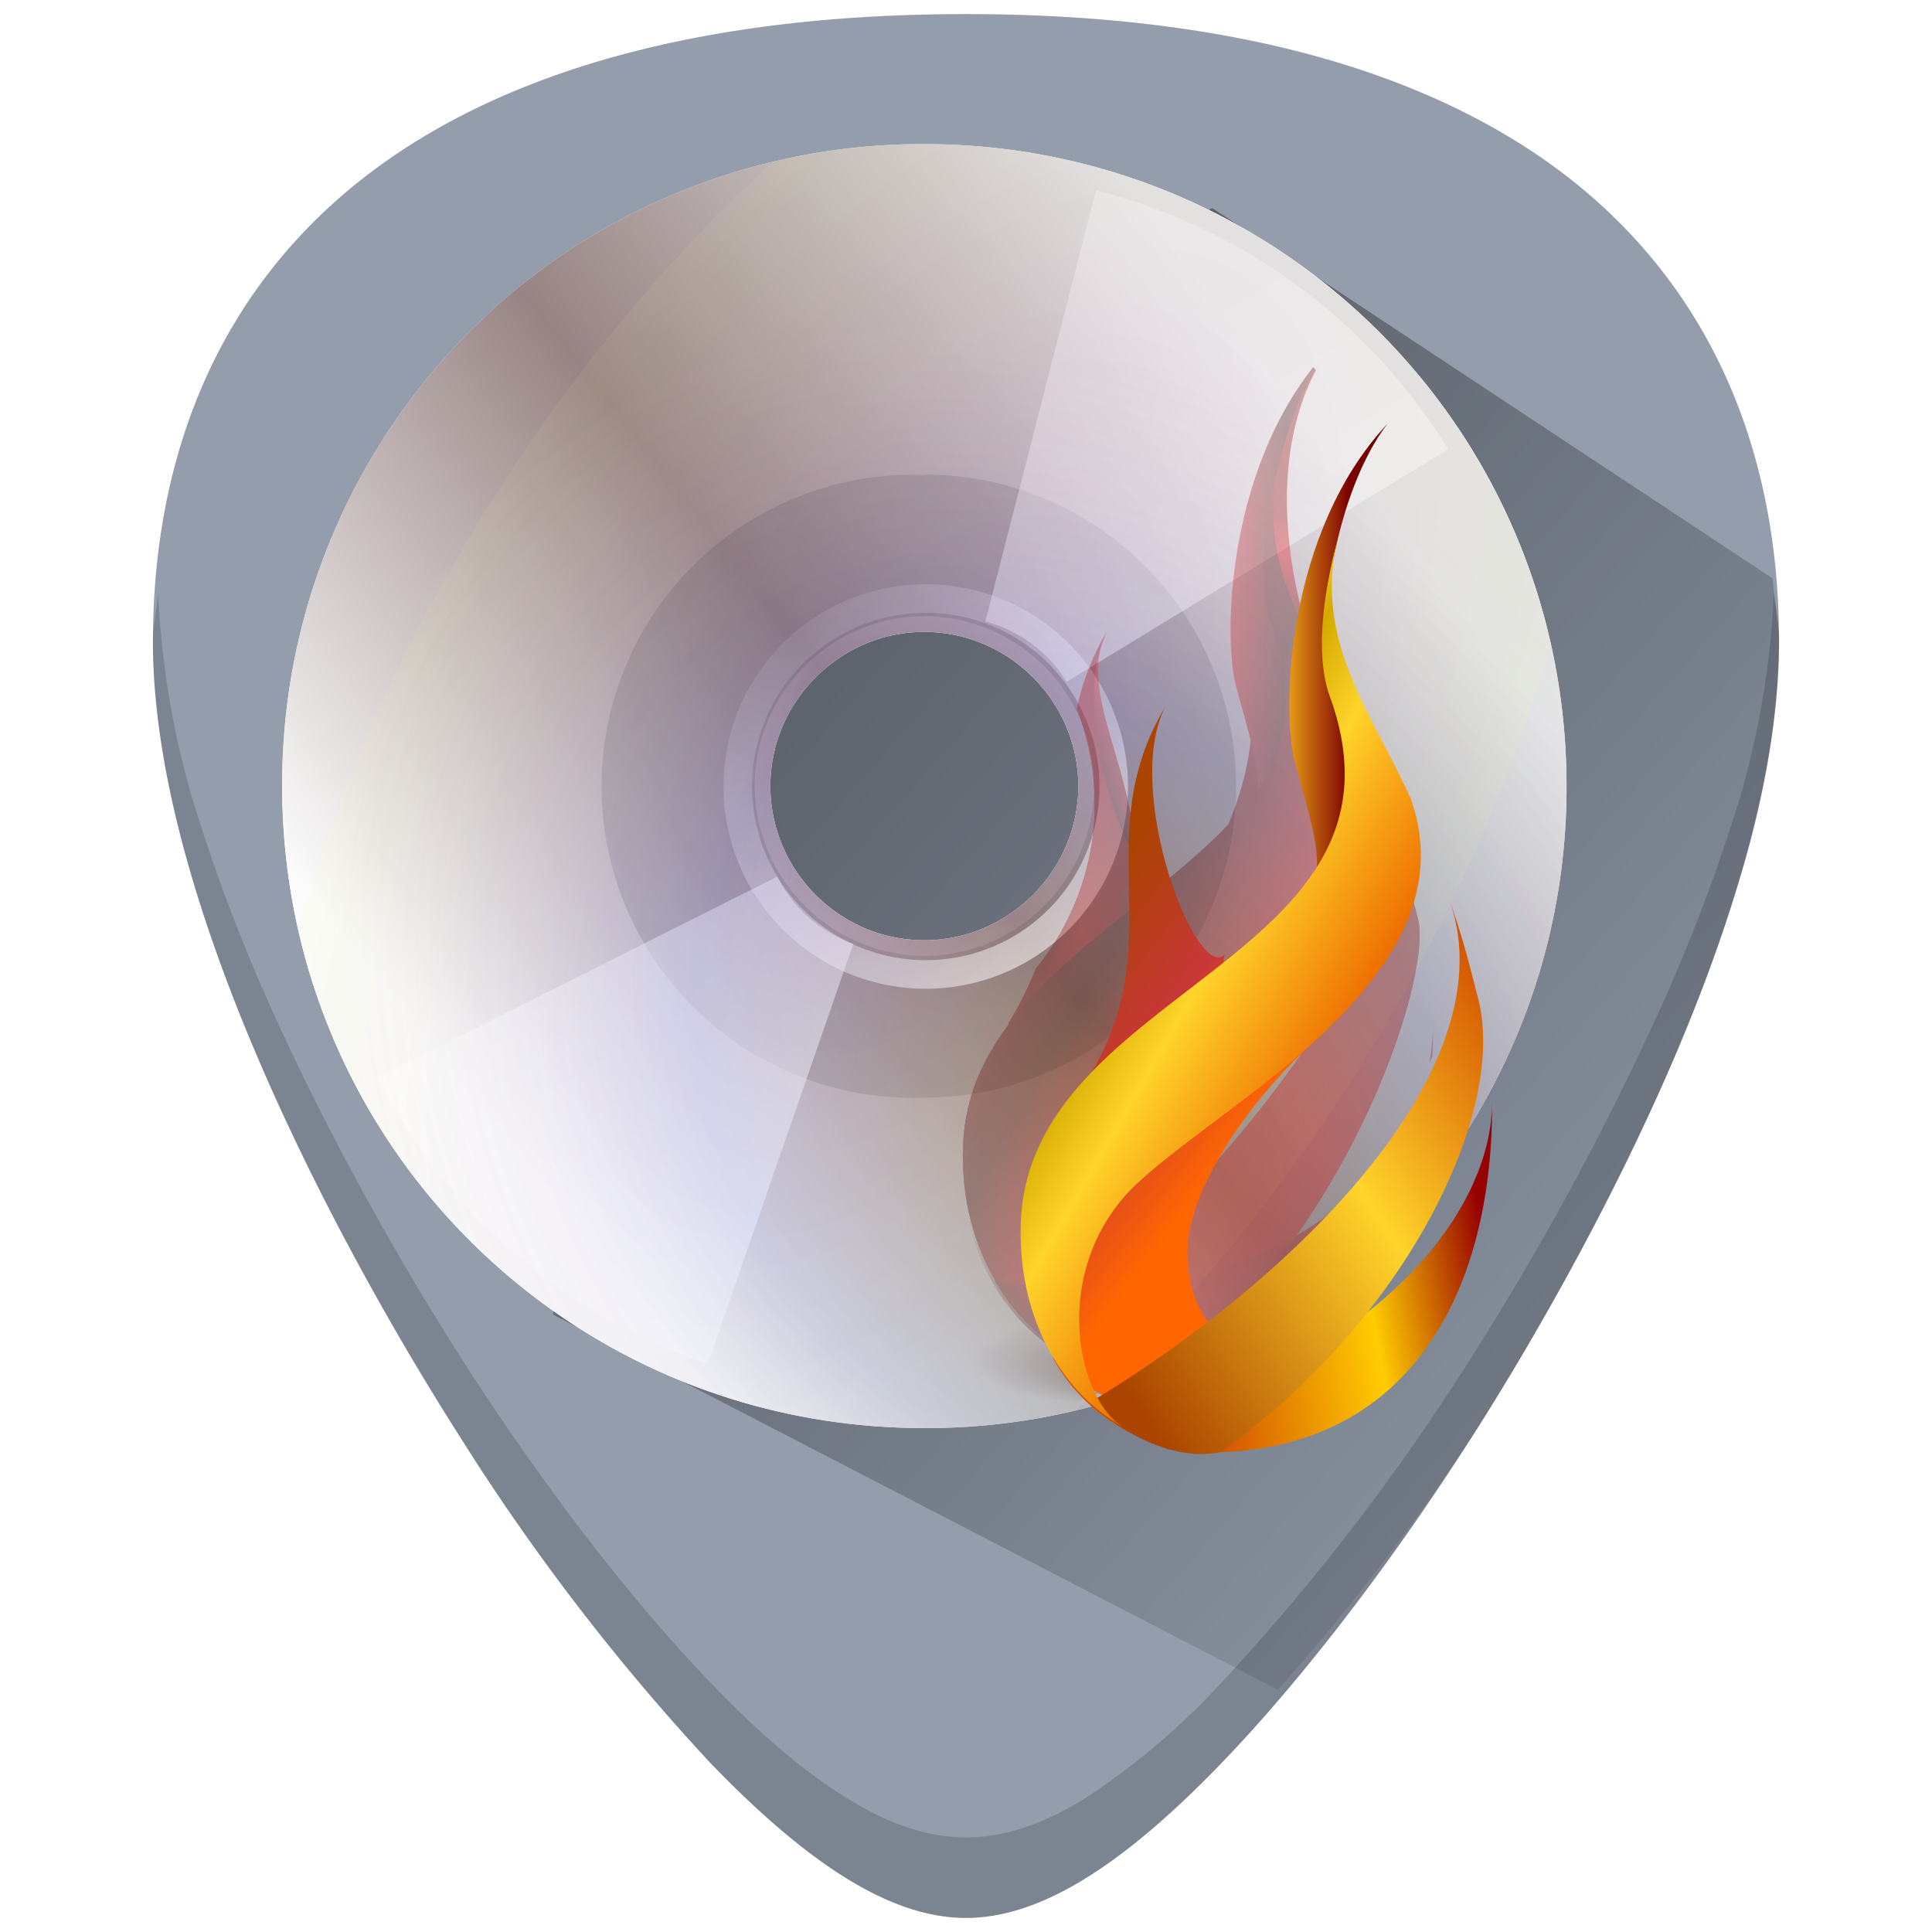 <svg xmlns="http://www.w3.org/2000/svg" xmlns:xlink="http://www.w3.org/1999/xlink" width="48" height="48"><defs><linearGradient id="j"><stop offset="0" stop-color="#a40"/><stop offset=".5" stop-color="#c83737"/><stop offset="1" stop-color="#f60"/></linearGradient><linearGradient id="x"><stop offset="0" stop-color="#d45500"/><stop offset=".31" stop-color="#d45500"/><stop offset=".71" stop-color="#fc0"/><stop offset="1" stop-color="#960000"/></linearGradient><linearGradient id="m"><stop offset="0" stop-color="#760000"/><stop offset=".15" stop-color="#890000"/><stop offset=".31" stop-color="#6d0000"/><stop offset=".48" stop-color="#7b0000"/><stop offset=".84" stop-color="#ffbc1b"/><stop offset="1" stop-color="#960000"/></linearGradient><linearGradient id="n"><stop offset="0" stop-color="#760000"/><stop offset=".15" stop-color="#ffd42a"/><stop offset=".25" stop-color="#d4aa00"/><stop offset=".44" stop-color="#ffd42a"/><stop offset=".84" stop-color="#ed6c00"/><stop offset="1" stop-color="#960000"/></linearGradient><linearGradient id="k"><stop offset="0" stop-color="#a40"/><stop offset=".58" stop-color="#ffd42a"/><stop offset="1" stop-color="#d45500"/></linearGradient><linearGradient id="h"><stop offset="0"/><stop offset="1" stop-opacity="0"/></linearGradient><linearGradient id="g"><stop offset="0" stop-color="#f60"/><stop offset="1" stop-color="#f60" stop-opacity="0"/></linearGradient><radialGradient cx="26.14" cy="38.81" r="21.33" fx="26.14" fy="38.81" id="F" xlink:href="#a" gradientUnits="userSpaceOnUse" gradientTransform="matrix(.589 -.951 .513 .318 -12.35 32.06)"/><linearGradient x1="12.27" y1="32.42" x2="35.39" y2="14.2" id="a" gradientUnits="userSpaceOnUse"><stop offset="0" stop-color="#b307ff" stop-opacity=".82"/><stop offset="1" stop-color="#f0ff8b" stop-opacity=".64"/><stop offset="1" stop-color="#fff" stop-opacity="0"/></linearGradient><radialGradient cx="37.75" cy="27.57" r="21.33" fx="37.75" fy="27.57" id="E" xlink:href="#b" gradientUnits="userSpaceOnUse" gradientTransform="matrix(.65 .733 -.599 .53 18.63 -15.33)"/><linearGradient x1="12.27" y1="32.42" x2="35.39" y2="14.2" id="b" gradientUnits="userSpaceOnUse"><stop offset="0" stop-color="#fff307"/><stop offset=".5" stop-color="#166eff"/><stop offset="1" stop-color="#fff" stop-opacity="0"/></linearGradient><linearGradient x1="28.7" y1="31.49" x2="17.74" y2="18.37" id="D" xlink:href="#c" gradientUnits="userSpaceOnUse" gradientTransform="translate(4.4 .46) scale(.766)"/><linearGradient id="c"><stop offset="0" stop-color="#fff"/><stop offset="1" stop-color="#fff" stop-opacity="0"/></linearGradient><linearGradient x1="21.13" y1="14.63" x2="29" y2="28" id="C" xlink:href="#d" gradientUnits="userSpaceOnUse" gradientTransform="translate(0 -1.6) scale(.957)"/><linearGradient id="d"><stop offset="0" stop-color="#fff" stop-opacity=".33"/><stop offset="1" stop-color="#fff" stop-opacity=".6"/></linearGradient><linearGradient x1="12.27" y1="32.42" x2="35.39" y2="14.2" id="A" xlink:href="#e" gradientUnits="userSpaceOnUse" gradientTransform="translate(1.09 -1.53) scale(.911)"/><linearGradient x1="12.27" y1="32.42" x2="35.39" y2="14.2" id="e" gradientUnits="userSpaceOnUse"><stop offset="0" stop-color="#fbfbfb"/><stop offset=".5" stop-color="#988484"/><stop offset="1" stop-color="#e4e4e4"/></linearGradient><linearGradient x1="15" y1="11.19" x2="32.51" y2="34.31" id="z" xlink:href="#f" gradientUnits="userSpaceOnUse" gradientTransform="translate(1.09 -1.53) scale(.911)"/><linearGradient x1="15" y1="11.19" x2="32.51" y2="34.31" id="f" gradientUnits="userSpaceOnUse"><stop offset="0" stop-color="#ebebeb"/><stop offset=".5" stop-color="#fff"/><stop offset="1" stop-color="#ebebeb"/></linearGradient><linearGradient xlink:href="#d" id="B" gradientUnits="userSpaceOnUse" gradientTransform="translate(0 -1.6) scale(.957)" x1="21.13" y1="14.63" x2="29" y2="28"/><linearGradient xlink:href="#h" id="y" gradientUnits="userSpaceOnUse" x1="13.36" y1="5.88" x2="48.28" y2="36.56"/><clipPath id="G"><path d="M240.74-84.44c-68.43 0-123.88 55.45-123.88 123.88 0 68.43 55.46 123.94 123.88 123.94 68.43 0 123.88-55.51 123.88-123.94S309.17-84.44 240.74-84.44zm0 73.98a49.94 49.94 0 0 1 0 99.86 49.94 49.94 0 0 1 0-99.86z" opacity=".7" fill="#2b0000"/></clipPath><filter id="H"><feGaussianBlur stdDeviation="2.86"/></filter><linearGradient id="p"><stop offset="0"/><stop offset="1" stop-color="#e50000" stop-opacity="0"/></linearGradient><radialGradient xlink:href="#i" id="J" gradientUnits="userSpaceOnUse" gradientTransform="matrix(1 0 0 .26 0 89.16)" cx="96.78" cy="120.43" fx="96.9" fy="125.24" r="12.82"/><linearGradient id="i"><stop offset="0" stop-color="#2b0000"/><stop offset="1" stop-color="#2b0000" stop-opacity="0"/></linearGradient><filter id="K" x="-.1" width="1.19" y="-.37" height="1.73"><feGaussianBlur stdDeviation="1.02"/></filter><linearGradient id="q"><stop offset="0" stop-color="#760000"/><stop offset=".15" stop-color="#890000"/><stop offset=".31" stop-color="#6d0000"/><stop offset=".48" stop-color="#3e0000"/><stop offset=".84" stop-color="#ff1b1b"/><stop offset="1" stop-color="#960000"/></linearGradient><linearGradient xlink:href="#j" id="ab" gradientUnits="userSpaceOnUse" gradientTransform="matrix(.601 0 0 .601 -76.6 -27.02)" x1="238.96" y1="81.9" x2="247.92" y2="88.76"/><linearGradient id="r"><stop offset="0" stop-color="#780000"/><stop offset=".5" stop-color="#b20000"/><stop offset="1" stop-color="#7b0000"/></linearGradient><linearGradient id="s"><stop offset="0" stop-color="#460000"/><stop offset="1" stop-color="#460000" stop-opacity="0"/></linearGradient><filter id="O"><feGaussianBlur stdDeviation=".5"/></filter><linearGradient id="t"><stop offset="0" stop-color="#760000"/><stop offset=".15" stop-color="#a90000"/><stop offset=".25" stop-color="#6d0000"/><stop offset=".5" stop-color="#3e0000"/><stop offset=".84" stop-color="#ed0000"/><stop offset="1" stop-color="#960000"/></linearGradient><linearGradient id="u"><stop offset="0" stop-color="#780000"/><stop offset=".58" stop-color="#db0000"/><stop offset="1" stop-color="#7b0000"/></linearGradient><radialGradient xlink:href="#l" id="R" gradientUnits="userSpaceOnUse" gradientTransform="matrix(1.929 0 0 3.489 -178.02 -242.44)" cx="254.28" cy="93.91" fx="254.28" fy="93.91" r="21.88"/><linearGradient id="l"><stop offset="0" stop-color="#760000"/><stop offset=".15" stop-color="#a90000"/><stop offset=".31" stop-color="#6d0000"/><stop offset=".48" stop-color="#3e0000"/><stop offset=".71" stop-color="#ed0000"/><stop offset="1" stop-color="#960000"/></linearGradient><linearGradient xlink:href="#m" id="ae" gradientUnits="userSpaceOnUse" gradientTransform="matrix(.25 0 0 .25 8.12 3.62)" x1="271.31" y1="58.6" x2="251.03" y2="58.6"/><linearGradient xlink:href="#n" id="af" gradientUnits="userSpaceOnUse" gradientTransform="matrix(.25 0 0 .25 8.12 3.62)" x1="234.78" y1="69.97" x2="268.09" y2="89.2"/><linearGradient id="v"><stop offset="0" stop-color="#760000"/><stop offset=".15" stop-color="#a90000"/><stop offset=".25" stop-color="#6d0000"/><stop offset=".44" stop-color="#3e0000"/><stop offset=".84" stop-color="#ed0000"/><stop offset="1" stop-color="#960000"/></linearGradient><linearGradient id="w"><stop offset="0" stop-color="#400000"/><stop offset="1" stop-color="#400000" stop-opacity="0"/></linearGradient><clipPath id="W"><path d="M82.42 91.95c-13.1 37.07 17.17 24.86 15.95 20.93-5.32 1.67-8-4.49-8-7.82 0-3.78 4.84-11.82 10.5-16.53 2.63-2.2-8.8-1.92-7.52-6.55-2.19 2.37-8.14-13-4.74-19.68-6.26 10.55.68 18.7-6.19 29.65z" fill="url(#linearGradient5056)"/></clipPath><filter id="X"><feGaussianBlur stdDeviation=".71"/></filter><radialGradient xlink:href="#o" id="aa" gradientUnits="userSpaceOnUse" gradientTransform="matrix(1.325 0 0 1.325 -14.34 -13.81)" cx="239.25" cy="96" fx="241.88" fy="114.8" r="27.23"/><linearGradient id="o"><stop offset="0" stop-color="#ea0000"/><stop offset="1" stop-color="#ea0000" stop-opacity="0"/></linearGradient><linearGradient xlink:href="#p" id="I" gradientUnits="userSpaceOnUse" gradientTransform="matrix(1.929 0 0 1.929 -178.02 -101.37)" x1="272.37" y1="76.58" x2="250.72" y2="112.01"/><linearGradient xlink:href="#q" id="L" gradientUnits="userSpaceOnUse" gradientTransform="matrix(4.644 0 0 4.644 -832.6 -338.15)" x1="238.96" y1="81.9" x2="244.73" y2="78.93"/><linearGradient xlink:href="#r" id="M" gradientUnits="userSpaceOnUse" gradientTransform="matrix(4.644 0 0 4.644 -832.6 -338.15)" x1="238.96" y1="81.9" x2="243.29" y2="81.9"/><linearGradient xlink:href="#s" id="N" gradientUnits="userSpaceOnUse" x1="313.76" y1="129.66" x2="313.76" y2="113.75"/><linearGradient xlink:href="#t" id="P" gradientUnits="userSpaceOnUse" gradientTransform="matrix(1.929 0 0 1.929 -178.02 -101.37)" x1="251.95" y1="68.44" x2="254.26" y2="43.22"/><linearGradient xlink:href="#u" id="Q" gradientUnits="userSpaceOnUse" gradientTransform="matrix(1.929 0 0 1.929 -178.02 -101.37)" x1="229.15" y1="107.7" x2="273.24" y2="79.29"/><linearGradient xlink:href="#q" id="S" gradientUnits="userSpaceOnUse" gradientTransform="matrix(1.929 0 0 1.929 -178.02 -101.37)" x1="271.31" y1="58.6" x2="251.03" y2="58.6"/><linearGradient xlink:href="#v" id="T" gradientUnits="userSpaceOnUse" gradientTransform="matrix(1.929 0 0 1.929 -178.02 -101.37)" x1="234.78" y1="69.97" x2="268.09" y2="89.2"/><linearGradient xlink:href="#w" id="U" gradientUnits="userSpaceOnUse" gradientTransform="matrix(1.929 0 0 1.929 -178.02 -101.37)" x1="246.4" y1="129.91" x2="246.4" y2="114.07"/><linearGradient xlink:href="#u" id="V" gradientUnits="userSpaceOnUse" gradientTransform="matrix(1.929 0 0 1.929 -178.02 -101.37)" x1="229.15" y1="107.7" x2="273.24" y2="79.29"/><linearGradient xlink:href="#v" id="Y" gradientUnits="userSpaceOnUse" gradientTransform="matrix(1.929 0 0 1.929 -178.02 -101.37)" x1="234.78" y1="69.97" x2="268.09" y2="89.2"/><linearGradient xlink:href="#w" id="Z" gradientUnits="userSpaceOnUse" gradientTransform="matrix(1.929 0 0 1.929 -178.02 -101.37)" x1="246.4" y1="129.91" x2="246.4" y2="114.07"/><linearGradient xlink:href="#x" id="ac" x1="26.58" y1="33.6" x2="37.07" y2="31.73" gradientUnits="userSpaceOnUse" gradientTransform="translate(40)"/><linearGradient xlink:href="#k" id="ad" gradientUnits="userSpaceOnUse" gradientTransform="matrix(.25 0 0 .25 8.12 3.62)" x1="229.15" y1="107.7" x2="273.24" y2="79.29"/></defs><path d="M24 .35c-5.83 0-10.52 1.12-13.93 3.33-4.1 2.66-6.27 6.9-6.27 12.27 0 7.23 5.8 16.88 7.58 19.67a54.48 54.48 0 0 0 6.25 8.16c2.54 2.64 4.57 3.87 6.37 3.87 1.8 0 3.83-1.23 6.37-3.87 2-2.08 4.22-4.97 6.25-8.16 1.78-2.79 7.58-12.44 7.58-19.67 0-5.37-2.16-9.61-6.26-12.27C34.52 1.47 29.84.35 24 .35z" fill="#939dac"/><path d="M31.75 41.98a54.55 54.55 0 0 0 4.87-6.36c.89-1.4 2.78-4.5 4.46-8.17a43.2 43.2 0 0 0 2.19-5.77 21 21 0 0 0 .93-5.73c0-.56-.12-1.05-.16-1.58l-13.92-9.2-7.16 3.02-7.34 9.22-1.88 15.25z" fill="url(#y)" opacity=".5"/><path d="M3.93 14.74c-.03.4-.13.78-.13 1.2 0 7.24 5.8 16.9 7.58 19.68a54.48 54.48 0 0 0 6.25 8.16c2.54 2.64 4.57 3.87 6.37 3.87 1.8 0 3.83-1.23 6.37-3.87 2-2.08 4.22-4.97 6.25-8.16 1.78-2.79 7.58-12.44 7.58-19.67 0-.43-.1-.8-.13-1.21a21.6 21.6 0 0 1-.8 4.94 43.2 43.2 0 0 1-2.2 5.77 69.59 69.59 0 0 1-4.45 8.17 54.47 54.47 0 0 1-6.25 8.16 17.98 17.98 0 0 1-3.46 2.93c-1.05.64-2 .94-2.91.94-.9 0-1.86-.3-2.9-.94-1.06-.64-2.2-1.6-3.47-2.93-2-2.08-4.22-4.97-6.25-8.16-.89-1.4-2.78-4.5-4.46-8.17a43.2 43.2 0 0 1-2.19-5.77 21.6 21.6 0 0 1-.8-4.94z" fill="#1c1f24" opacity=".2"/><path d="M22.96 3.58A15.9 15.9 0 0 0 7.01 19.53c0 8.84 7.11 15.95 15.95 15.95a15.9 15.9 0 0 0 15.96-15.95c0-8.84-7.11-15.95-15.96-15.95zm0 19.78c-2.1 0-3.82-1.73-3.82-3.83s1.73-3.83 3.82-3.83c2.1 0 3.83 1.73 3.83 3.83s-1.73 3.83-3.83 3.83z" fill="url(#z)"/><path d="M22.96 3.58A15.9 15.9 0 0 0 7.01 19.53c0 8.84 7.11 15.95 15.95 15.95a15.9 15.9 0 0 0 15.96-15.95c0-8.84-7.11-15.95-15.96-15.95zm0 19.78c-2.1 0-3.82-1.73-3.82-3.83s1.73-3.83 3.82-3.83c2.1 0 3.83 1.73 3.83 3.83s-1.73 3.83-3.83 3.83z" fill="url(#A)"/><path d="M22.96 11.8a7.74 7.74 0 1 0 .01 15.47 7.74 7.74 0 0 0 0-15.48zm0 11.95a4.25 4.25 0 0 1-4.21-4.22c0-2.31 1.9-4.22 4.21-4.22 2.32 0 4.22 1.9 4.22 4.22 0 2.31-1.9 4.22-4.22 4.22z" opacity=".11"/><path fill="url(#B)" d="M27.23 4.73l-2.75 10.71a3.4 3.4 0 0 1 2.02 1.5l9.48-5.78a14.46 14.46 0 0 0-8.75-6.43z"/><path d="M17.58 33.9l3.62-10.45a3.4 3.4 0 0 1-1.89-1.67l-9.93 4.99a14.46 14.46 0 0 0 8.2 7.13z" fill="url(#C)"/><path style="marker:none" d="M27.67 19.54a4.67 4.67 0 1 1-9.34 0 4.67 4.67 0 1 1 9.34 0z" overflow="visible" opacity=".67" fill="none" stroke="url(#D)" stroke-width=".71"/><path d="M22.96 3.58A15.9 15.9 0 0 0 7.01 19.53c0 8.84 7.11 15.95 15.95 15.95a15.9 15.9 0 0 0 15.96-15.95c0-8.84-7.11-15.95-15.96-15.95zm0 19.78c-2.1 0-3.82-1.73-3.82-3.83s1.73-3.83 3.82-3.83c2.1 0 3.83 1.73 3.83 3.83s-1.73 3.83-3.83 3.83z" opacity=".11" fill="url(#E)"/><path d="M22.96 3.58A15.9 15.9 0 0 0 7.01 19.53c0 8.84 7.11 15.95 15.95 15.95a15.9 15.9 0 0 0 15.96-15.95c0-8.84-7.11-15.95-15.96-15.95zm0 19.78c-2.1 0-3.82-1.73-3.82-3.83s1.73-3.83 3.82-3.83c2.1 0 3.83 1.73 3.83 3.83s-1.73 3.83-3.83 3.83z" opacity=".1" fill="url(#F)"/><g><g clip-path="url(#G)" transform="matrix(.129 0 0 .129 -10.17 14.88)" overflow="visible" opacity=".31" filter="url(#H)"><path d="M346.3 42.57c8.2 15.25-29.56 71.63-68.8 97.42l25.15 9.46c35.12-25.47 23.8-59.82 42.51-75.48.47-25.96 1.49-18.65 1.13-31.4z" fill="url(#I)"/><ellipse ry="3.33" rx="12.82" cy="120.43" cx="96.78" transform="matrix(2.849 0 0 2.849 26.75 -196.55)" fill="url(#J)" filter="url(#K)"/><path d="M272.9 81.93c10.33-2.56 17.28-5.76 19.12-12.96 15.3-25.69-7.87-47.25-.02-62.62-10.65 18.2-2.5 49.12-19.1 75.58z" fill="url(#L)"/><path d="M277.07 77.97c-31.65 89.54 41.47 60.04 38.51 50.56-12.84 4.02-19.4-6.34-19.27-17.7.14-12.3 12.63-29.98 25.3-41.13 6.21-5.48-21.26-4.63-18.14-15.82-5.3 5.72-19.67-31.42-11.47-47.53-15.1 25.49 1.66 45.16-14.93 71.62z" fill="url(#M)"/><path transform="matrix(1.929 0 0 1.929 -295.43 -100.75)" d="M326.55 27.23c-9.75 10.93-12.32 22.02-11.3 26.93 2.93 13.93-1.16 22.36-8.78 29.3-8.05 6.58-16.14 13.3-16.47 23.79-.02.72 0 1.42.03 2.13l.03.4c.04.66.1 1.32.19 1.97v.1c.1.7.2 1.38.34 2.06l.1.3a23.9 23.9 0 0 0 2.47 6.35c.03.07.08.12.12.19l.03.06.07.13c.16.26.32.52.5.78.2.32.42.6.65.9l.53.7.03.02.13.16.56.66.1.09.25.28a18.22 18.22 0 0 0 2.46 2.13c.02.01.05.01.07.03l.22.19.06.03c.27.18.53.36.81.53.22.13.46.25.69.37l.06.07c.09.04.2.07.28.12l.38.19.09.06c.3.15.62.28.94.4.38.16.76.31 1.15.44l.41.13c.49.15 1 .27 1.5.37l.1.04.12.03.37.06 1.04.16h.12l.16.03.46.03c.3.02.58.05.88.06H309.87c.67-.02 1.3-.07 1.94-.12l1.31-.16.54-.06c.46-.07.92-.16 1.37-.25l.38-.07.4-.09c.44-.1.86-.23 1.28-.34.36-.1.72-.2 1.07-.32l.43-.15c.04-.02.09-.02.13-.03l.22-.1c.41-.15.82-.3 1.22-.47l.28-.12.56-.25.47-.22.25-.12.22-.13a23.5 23.5 0 0 0 2.5-1.5l.34-.25a23.12 23.12 0 0 0 3.25-2.81l.13-.16.25-.25c.52-.56 1-1.17 1.46-1.78l.1-.1c.26-.34.5-.7.75-1.06l.6-.93c.05-.1.12-.19.18-.28.04-.07.09-.13.12-.2.03-.03.04-.08.07-.12l.56-.97.22-.4.34-.72.1-.19.25-.53.37-.81.16-.35.12-.3.28-.76.16-.44.12-.34.22-.66.32-.93.15-.53c.1-.35.2-.72.28-1.07l.13-.47.19-.78.09-.4.06-.35c.1-.44.2-.89.28-1.34.02-.07.02-.15.03-.22.1-.5.18-1 .25-1.5v-.1c.21-1.45.36-2.93.44-4.43.01-.16.03-.31.03-.47v-.31-.6a61.6 61.6 0 0 0 0-4.84c-.02-.61-.05-1.23-.09-1.84-.06-.55-.14-1.1-.22-1.66-.01-.1-.05-.2-.06-.31l-.22-1.38-.1-.43-.02-.2a68.97 68.97 0 0 0-1.35-5.71l-.12-.47-.04-.1c-.07-.26-.17-.54-.25-.8l-.06-.26-.22-.75-.15-.46c-.11-.35-.2-.7-.32-1.04l-.4-1.21c-.2-.62-.41-1.24-.63-1.85l-.09-.31c-.2-.58-.44-1.15-.66-1.72a125.05 125.05 0 0 0-2.75-6.75l-.4-.97c-.13-.29-.28-.56-.4-.84v-.03l-.92-1.94-.3-.63c-.12-.22-.21-.44-.32-.65l-.66-1.28c-.4-.81-.8-1.57-1.18-2.28-.34-.62-.63-1.19-.94-1.72l-.16-.25a48.6 48.6 0 0 0-1.81-2.85c-.05-.07-.1-.18-.16-.25l-.28-.43a66.75 66.75 0 0 1-1.31-10.97z" fill="url(#N)" filter="url(#O)"/><path d="M296.62 84.58c6.15-22.54 23.78-39.43 23.39-63.34-.2-12.13-3.8-49.07 14.61-69.2-15.66 22.98-4.95 59.44 4.92 73.6l-42.92 58.94z" fill="url(#P)"/><path d="M346.3 42.57c8.2 15.25-29.56 71.63-68.8 97.42l25.15 9.46c35.12-25.47 52.11-76.2 49.3-87.76-.81-2.93-2.68-11-5.66-19.12z" fill="url(#Q)"/><path d="M354.8 82.16c0 28.1-29.9 50.9-66.8 50.9-6.1 0-12-.65-17.6-1.82 6.48 11.3 17.79 18.71 32.25 18.21 37.5-1.29 52.37-32.41 52.16-67.29z" fill="url(#R)"/><path d="M308.96 54.78c16.18-13.57 13.35-17.8 7.95-37.9-2.63-9.79-1.7-43.99 17.71-64.85-9.65 12.67-13.95 38.9-9.91 44.96a129.1 129.1 0 0 1 2.56 3.99l5.65 24.73-23.96 29.07" fill="url(#S)"/><path d="M325.32-26.56c-5.32 19.96-.56 24.92.44 27.75 17.85 50.24-60.03 59.04-61.46 104.37-.53 16.93 6.87 31.83 19.72 39.13-8.7-5.28-13.72-27.97-.12-43.96 13.6-15.98 67.84-40.66 55.35-76.5-7-15.86-19.26-30.71-13.93-50.79z" fill="url(#T)"/><path d="M354.8 82.16c0 28.1-29.9 50.9-66.8 50.9-6.1 0-12-.65-17.6-1.82 6.48 11.3 17.79 18.71 32.25 18.21 37.5-1.29 52.37-32.41 52.16-67.29z" fill="url(#U)"/><path d="M346.3 42.57c8.2 15.25-29.56 71.63-68.8 97.42l25.15 9.46c35.12-25.47 52.11-76.2 49.3-87.76-.81-2.93-2.68-11-5.66-19.12z" fill="url(#V)"/><path clip-path="url(#W)" transform="matrix(2.415 0 0 2.415 77.98 -144.13)" d="M81.56 114.81c-3-14.86 22.82-23.45 19.53-26.5l-.97-.62-20.32 13.56z" opacity=".7" filter="url(#X)"/><path d="M325.32-26.56C320-6.6 322.72 2 323.73 4.81c17.85 50.25-58 55.42-59.43 100.75-.53 16.93 6.87 31.83 19.72 39.13-8.7-5.28-13.72-27.97-.12-43.96 13.6-15.98 67.84-40.66 55.35-76.5-7-15.86-19.26-30.71-13.93-50.79z" fill="url(#Y)"/><path d="M354.8 82.16c0 28.1-29.9 50.9-66.8 50.9-6.1 0-12-.65-17.6-1.82 6.48 11.3 17.79 18.71 32.25 18.21 37.5-1.29 52.37-32.41 52.16-67.29z" fill="url(#Z)"/><path d="M302.61 77.33c-19.92 0-36 16.16-36 36.08a36.02 36.02 0 0 0 36 36.08c1.55-.06 3.06-.23 4.53-.38a35.98 35.98 0 0 0 31.48-33.82c-3.59 3.18-5.84 5.05-10.34 7.47 4.5-6.56 7.95-12.3 11.03-17.96-1.84-6.8-5.29-11.8-10.38-16.38-7.7 12.25-19.25 23.64-29.8 34.35a26.92 26.92 0 0 1-2.86-11.93c.1-9.35 7.35-21.82 16.38-32.15a36.5 36.5 0 0 0-10.04-1.36z" fill="url(#aa)"/></g><path d="M67.01 26.83c-4.1 11.59 5.37 7.77 4.99 6.54-1.67.52-2.51-.82-2.5-2.29.02-1.6 1.64-3.88 3.28-5.32.8-.71-2.75-.6-2.35-2.05-.69.74-2.55-4.07-1.48-6.15-1.96 3.3.21 5.84-1.94 9.27z" fill="url(#ab)" transform="translate(-40)"/><path d="M77.07 27.37c0 3.64-4.83 7.6-9.6 7.6-.79 0-.6-1.1-1.32-1.25a4.52 4.52 0 0 0 4.17 2.36c4.86-.17 6.78-4.2 6.75-8.7z" fill="url(#ac)" transform="translate(-40)"/><path d="M75.97 22.25c1.62 4.19-3.76 9.5-8.9 12.6.34.35 1.81 1.52 3.25 1.23 4.57-3.24 7.2-8.5 6.38-11.36-.1-.38-.34-1.42-.73-2.47z" fill="url(#ad)" transform="translate(-40)"/><path d="M71.14 23.83c2.1-1.76 1.73-2.3 1.03-4.9-.34-1.27-.22-5.7 2.3-8.4-1.26 1.64-1.81 5.03-1.3 5.82.13.17.24.35.34.51l.73 3.2-3.1 3.77" fill="url(#ae)" transform="translate(-40)"/><path d="M73.26 13.3c-.7 2.58-.34 3.7-.2 4.06 2.3 6.5-7.51 7.17-7.7 13.04-.07 2.19.89 4.12 2.55 5.06-1.12-.68-1.77-3.62-.01-5.69 1.76-2.06 8.78-5.26 7.16-9.9-.9-2.05-2.5-3.97-1.8-6.57z" fill="url(#af)" transform="translate(-40)"/></g></svg>